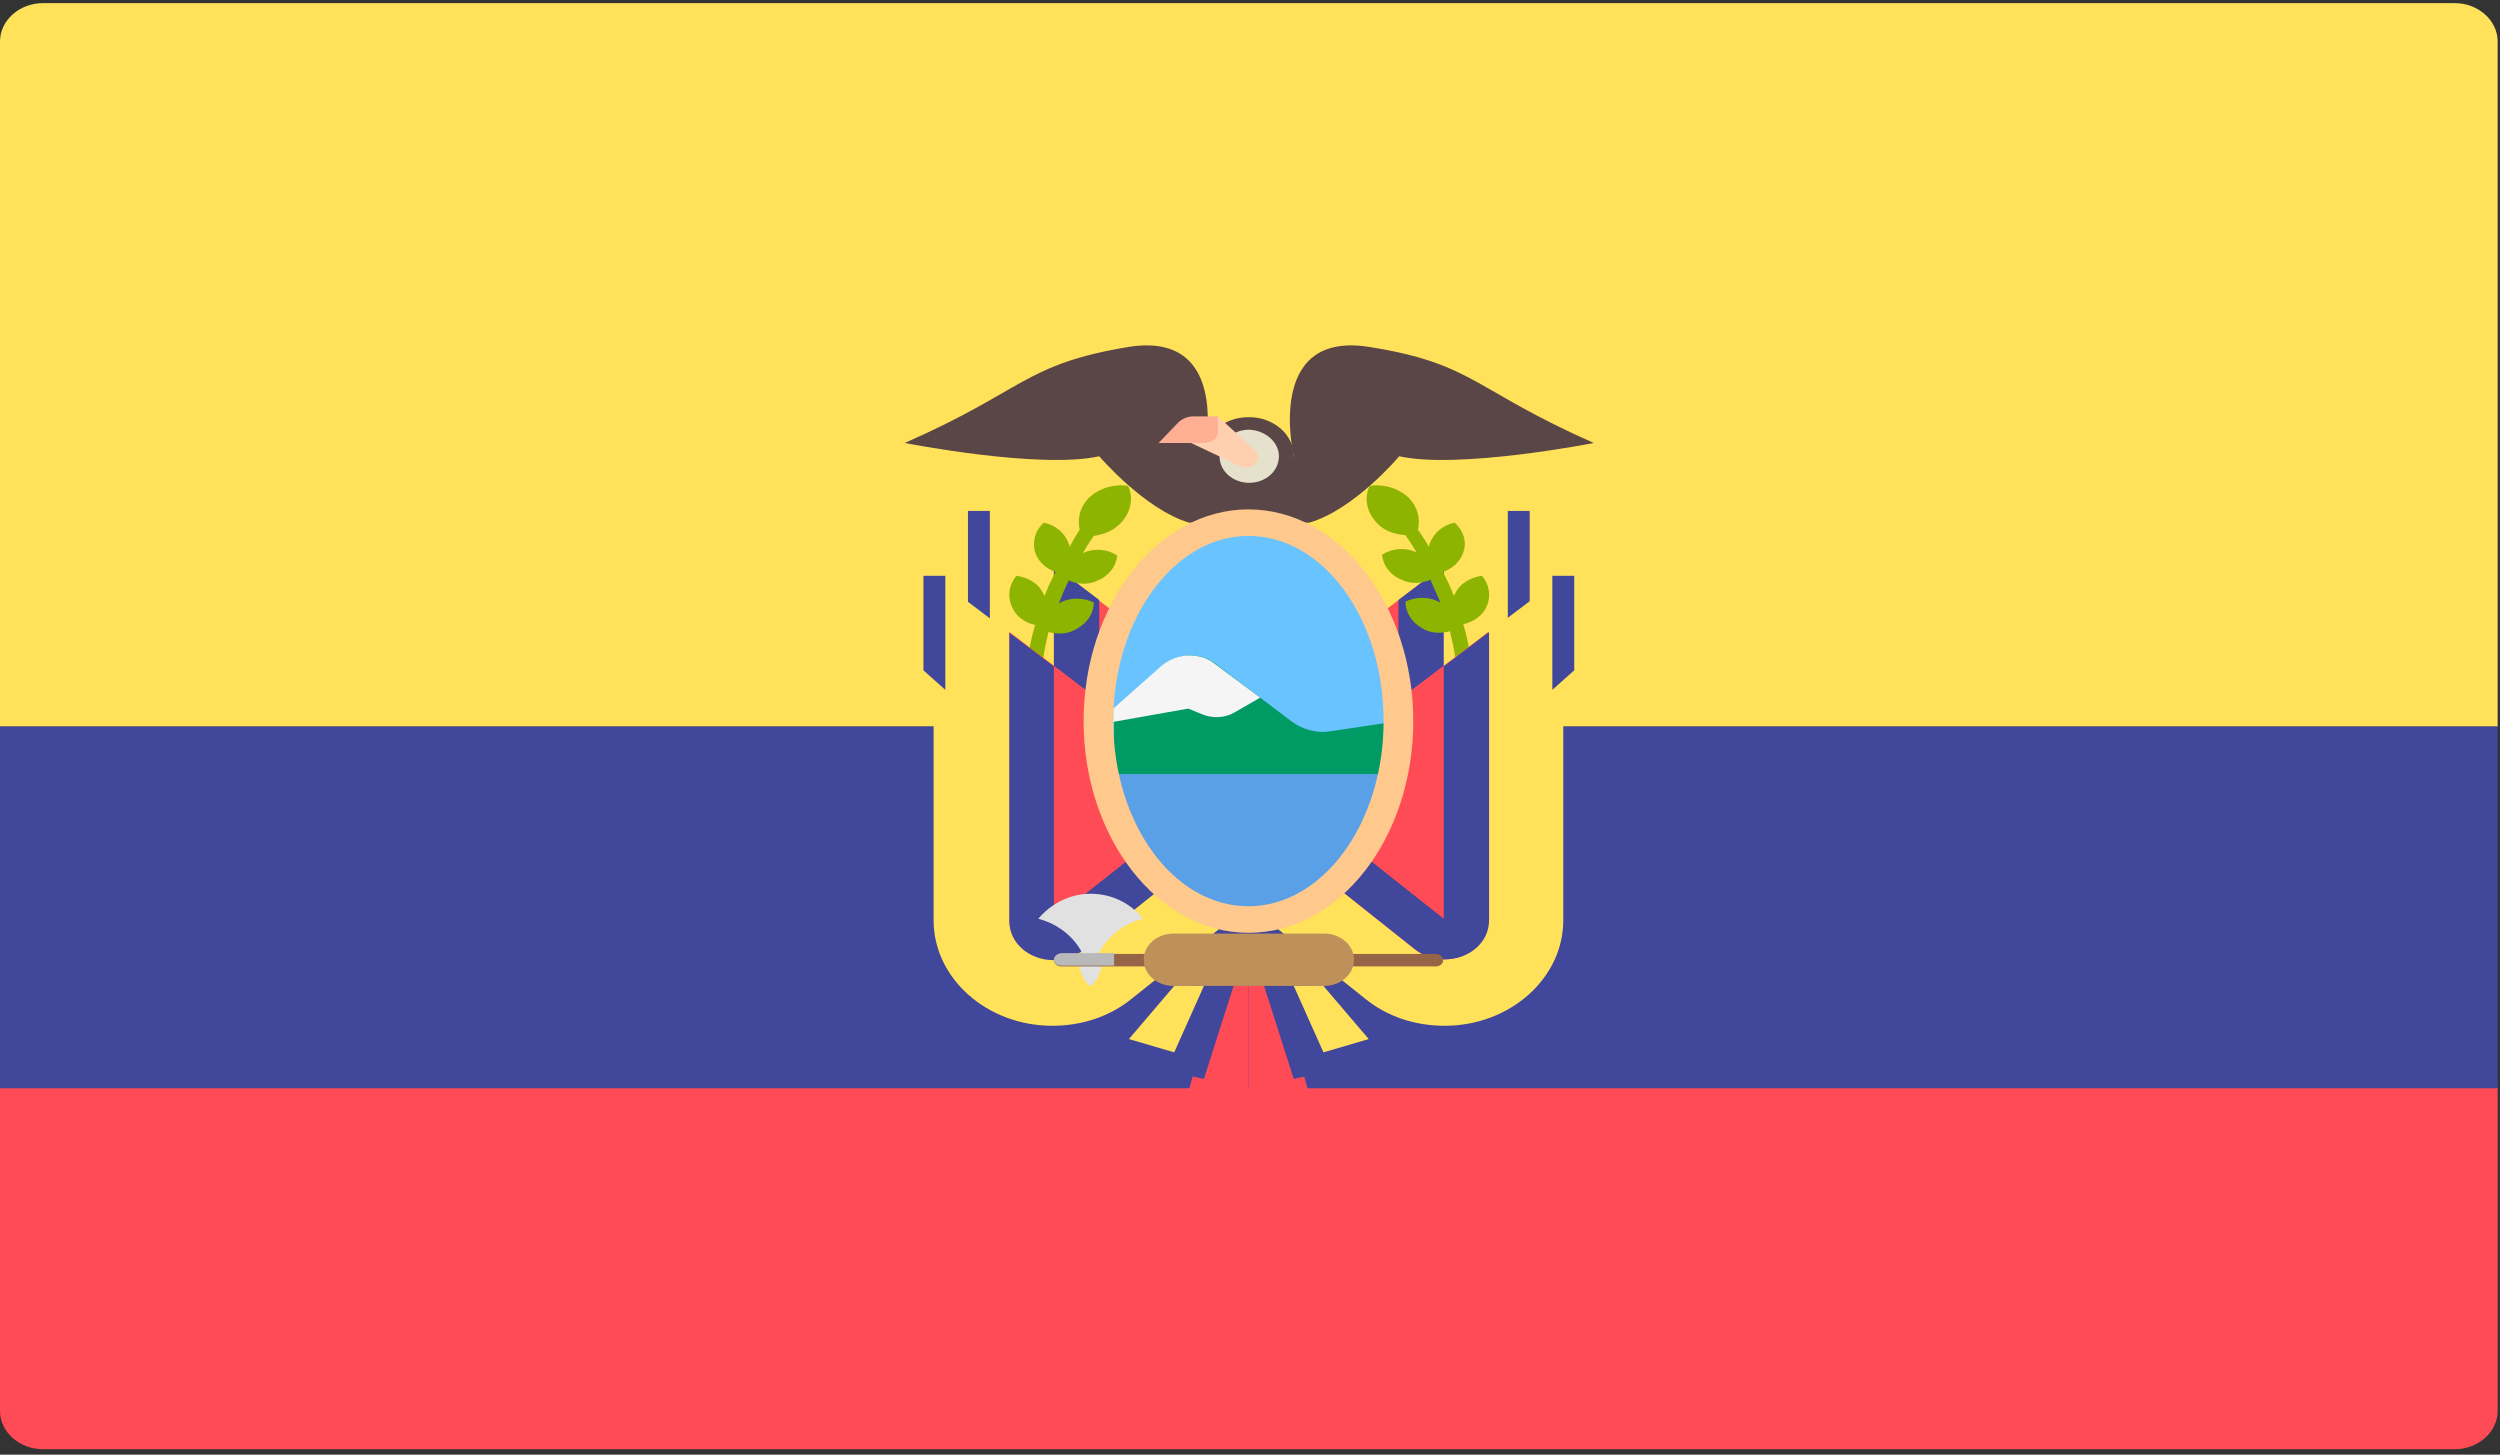 <?xml version="1.0" encoding="utf-8"?>
<!-- Generator: Adobe Illustrator 25.0.0, SVG Export Plug-In . SVG Version: 6.00 Build 0)  -->
<svg version="1.1" id="Capa_1" xmlns="http://www.w3.org/2000/svg" xmlns:xlink="http://www.w3.org/1999/xlink" x="0px" y="0px"
	 viewBox="0 0 32 18.62" style="enable-background:new 0 0 32 18.62;" xml:space="preserve">
<rect x="0" y="0" width="32" height="18.62" fill="#333333" stroke="none"/>
<style type="text/css">
	.st0{fill:#FF4B55;}
	.st1{fill:#464655;}
	.st2{fill:#73AF00;}
	.st3{fill:#F5F5F5;}
	.st4{fill:#41479B;}
	.st5{fill:#FFF5DC;}
	.st6{fill:#D27D69;}
	.st7{fill:#FFE15A;}
	.st8{fill:#B95546;}
	.st9{fill:#DCBE82;}
	.st10{fill:#D2AA73;}
	.st11{fill:#4173CD;}
	.st12{fill:#82AFFF;}
	.st13{fill:#F09146;}
	.st14{fill:#FFB400;}
	.st15{fill:#965032;}
	.st16{fill:#BE7855;}
	.st17{fill:#FFBE3C;}
	.st18{fill:#EAF3F5;}
	.st19{fill:#8C5A28;}
	.st20{fill:#F0C850;}
	.st21{fill:#FF6E55;}
	.st22{fill:#FFBE5A;}
	.st23{fill:#3CC8FF;}
	.st24{fill:#825546;}
	.st25{fill:#FFD255;}
	.st26{fill:#FFD25A;}
	.st27{fill:#509664;}
	.st28{fill:#F0AA00;}
	.st29{fill:#A561CD;}
	.st30{fill:#B34900;}
	.st31{fill:#64B496;}
	.st32{fill:#FF6B71;}
	.st33{fill:#5F64B9;}
	.st34{fill:#F5F0F0;}
	.st35{fill:#5A4646;}
	.st36{fill:#E6E1CD;}
	.st37{fill:#FFD0AF;}
	.st38{fill:#FFAF94;}
	.st39{fill:#8CB400;}
	.st40{fill:#69C3FF;}
	.st41{fill:#009B64;}
	.st42{fill:#5AA0E6;}
	.st43{fill:#FFC88C;}
	.st44{fill:#E1E1E1;}
	.st45{fill:#966446;}
	.st46{fill:#BE915A;}
	.st47{fill:#B9B9B9;}
	.st48{fill:#F0C727;}
	.st49{fill:#50AF69;}
	.st50{fill:#FFE6E6;}
	.st51{fill:#FFB750;}
	.st52{fill:#FFC455;}
	.st53{fill:#FFCD55;}
	.st54{fill:#9BC800;}
	.st55{fill:#FFE14E;}
	.st56{fill:#FFB14E;}
	.st57{fill:#B46446;}
	.st58{fill:#5FA000;}
	.st59{fill:#F2DD30;}
	.st60{fill:#FFC855;}
	.st61{fill:#A0A0A0;}
	.st62{fill:#69B469;}
	.st63{fill:#F4E08F;}
	.st64{fill:#ECD077;}
	.st65{fill:#FCF0A8;}
	.st66{fill:#FAB446;}
	.st67{fill:#C8414B;}
	.st68{fill:#FF9B46;}
	.st69{fill:#FF9B55;}
	.st70{fill:#82C3D2;}
	.st71{fill:#5AA587;}
	.st72{fill:#CDCDCD;}
	.st73{fill:#B4A08C;}
	.st74{fill:#FFD250;}
	.st75{fill:#00C3A0;}
	.st76{fill:#00AADC;}
	.st77{fill:#732D37;}
	.st78{fill:#AAD264;}
	.st79{fill:#874150;}
	.st80{fill:#783C46;}
	.st81{fill:#FFB478;}
	.st82{fill:#9B4B5A;}
	.st83{fill:#FFCD5A;}
	.st84{fill:#FFAA5A;}
	.st85{fill:#FF875A;}
	.st86{fill:#E6B432;}
	.st87{fill:#C86464;}
	.st88{fill:#FFF5E1;}
	.st89{fill:#963C3C;}
	.st90{fill:#5A8250;}
	.st91{fill:#AFEBFF;}
	.st92{fill:#557DE6;}
	.st93{fill:#D23741;}
	.st94{fill:#64C86E;}
	.st95{fill:#873250;}
	.st96{fill:#41AA5A;}
	.st97{fill:#8CD7FF;}
	.st98{fill:#6EC86E;}
	.st99{fill:#FFF0E1;}
	.st100{fill:#FFC75A;}
	.st101{fill:#FFD350;}
	.st102{fill:#FFBE50;}
	.st103{fill:#A54B50;}
	.st104{fill:#C87878;}
	.st105{fill:#FF1722;}
	.st106{fill:#FFB441;}
	.st107{fill:#5064AA;}
	.st108{fill:#FFA0D2;}
	.st109{fill:#FF7350;}
	.st110{fill:#245DBD;}
	.st111{fill:#D35A10;}
	.st112{fill:#FFA033;}
	.st113{fill:#FF9480;}
	.st114{fill:#FFA0E4;}
	.st115{fill:#696E7D;}
	.st116{fill:#FFFCFF;}
	.st117{fill:#EBEBEB;}
	.st118{fill:#FF4B57;}
	.st119{fill:#D2D2D2;}
	.st120{fill:#F0C814;}
	.st121{fill:#F7B518;}
	.st122{fill:#2C2F38;}
	.st123{fill:#4C8056;}
	.st124{fill:#F0C419;}
	.st125{fill:#C03A2B;}
	.st126{fill:#EA3F3F;}
	.st127{fill:#E4E3E1;}
	.st128{fill:#2472B2;}
</style>
<g>
	<path class="st0" d="M31.97,13.92H0v4.14c0,0.27,0.25,0.49,0.55,0.49h30.87c0.3,0,0.55-0.22,0.55-0.49V13.92z M31.97,13.92"/>
	<path class="st7" d="M31.97,9.3H0V0.53c0-0.27,0.25-0.49,0.55-0.49h30.87c0.3,0,0.55,0.22,0.55,0.49V9.3z M31.97,9.3"/>
	<rect y="9.3" class="st4" width="31.97" height="4.63"/>
	<path class="st7" d="M15.41,9.57l4.03-3.05v4.41c0,0.74-0.68,1.35-1.52,1.35c-0.38,0-0.74-0.12-1.02-0.35l-1.48-1.18V9.57z
		 M15.41,9.57"/>
	<path class="st0" d="M17.53,11.31l-1.17-0.93V8.85l2.11-1.6v3.69c0,0.28-0.25,0.5-0.57,0.5C17.77,11.43,17.64,11.39,17.53,11.31
		L17.53,11.31z M17.53,11.31"/>
	<path class="st4" d="M16.94,8.41v1.74l0.96,0.76V7.68l0.58-0.44v3.69c0,0.28-0.25,0.5-0.57,0.5c-0.14,0-0.27-0.05-0.38-0.13
		l-1.17-0.93V8.85L16.94,8.41z M16.94,8.41"/>
	<path class="st7" d="M16.56,9.57l-4.03-3.05v4.41c0,0.74,0.68,1.35,1.52,1.35c0.38,0,0.74-0.12,1.02-0.35l1.48-1.18V9.57z
		 M16.56,9.57"/>
	<path class="st0" d="M14.44,11.31l1.16-0.93V8.85l-2.11-1.6v3.69c0,0.28,0.25,0.5,0.57,0.5C14.2,11.43,14.33,11.39,14.44,11.31
		L14.44,11.31z M14.44,11.31"/>
	<path class="st4" d="M15.03,8.41v1.74l-0.96,0.76V7.68l-0.58-0.44v3.69c0,0.28,0.25,0.5,0.57,0.5c0.14,0,0.27-0.05,0.38-0.13
		l1.16-0.93V8.85L15.03,8.41z M15.03,8.41"/>
	<rect x="19.3" y="6.54" class="st4" width="0.28" height="1.46"/>
	<rect x="12.39" y="6.54" class="st4" width="0.28" height="1.46"/>
	<path class="st35" d="M15.41,5.84c0,0,0.38-1.61-0.96-1.4C13.11,4.66,13.11,5,11.58,5.67c0,0,1.73,0.34,2.49,0.17
		c0,0,0.58,0.68,1.15,0.85h0.58L15.41,5.84z M15.41,5.84"/>
	<path class="st35" d="M16.56,5.84c0,0-0.38-1.61,0.96-1.4c1.34,0.21,1.34,0.55,2.88,1.23c0,0-1.73,0.34-2.49,0.17
		c0,0-0.57,0.68-1.15,0.85h-0.57L16.56,5.84z M16.56,5.84"/>
	<path class="st35" d="M16.56,6.69h-1.15V5.84c0-0.28,0.25-0.5,0.57-0.5h0.01c0.31,0,0.57,0.22,0.57,0.5V6.69z M16.56,6.69"/>
	<path class="st36" d="M16.37,5.84c0,0.19-0.17,0.34-0.38,0.34c-0.21,0-0.38-0.15-0.38-0.34c0-0.19,0.17-0.34,0.38-0.34
		C16.2,5.51,16.37,5.66,16.37,5.84L16.37,5.84z M16.37,5.84"/>
	<path class="st37" d="M15.16,5.63l0.72,0.34c0.06,0.03,0.14,0.02,0.18-0.02c0.06-0.05,0.06-0.14,0-0.19L15.6,5.34h-0.11
		C15.31,5.34,15.16,5.47,15.16,5.63L15.16,5.63z M15.16,5.63"/>
	<path class="st38" d="M15.41,5.67h-0.58l0.25-0.26c0.05-0.05,0.12-0.08,0.19-0.08h0.32v0.17C15.6,5.6,15.52,5.67,15.41,5.67
		L15.41,5.67z M15.41,5.67"/>
	<path class="st39" d="M17.62,6.69c-0.13-0.14-0.16-0.32-0.09-0.47c0.18-0.03,0.38,0.03,0.51,0.16c0.11,0.12,0.14,0.26,0.11,0.4
		c0.04,0.06,0.09,0.13,0.14,0.22c0-0.01,0-0.02,0.01-0.04c0.05-0.14,0.17-0.24,0.32-0.27c0.11,0.1,0.16,0.24,0.11,0.38
		c-0.04,0.12-0.14,0.21-0.26,0.25c0.05,0.1,0.1,0.2,0.14,0.31c0-0.01,0-0.01,0.01-0.02c0.06-0.14,0.2-0.22,0.35-0.24
		c0.09,0.11,0.12,0.25,0.06,0.39c-0.05,0.12-0.17,0.2-0.3,0.23c0.07,0.23,0.11,0.48,0.11,0.73h-0.19c0-0.22-0.04-0.43-0.09-0.64
		c-0.12,0.03-0.25,0.03-0.36-0.04c-0.14-0.08-0.21-0.21-0.21-0.34c0.13-0.06,0.3-0.07,0.44,0.01c0,0,0.01,0.01,0.01,0.01
		c-0.04-0.1-0.09-0.2-0.13-0.3c-0.11,0.05-0.25,0.06-0.37,0c-0.15-0.06-0.24-0.19-0.25-0.32c0.13-0.08,0.29-0.1,0.44-0.03
		c-0.05-0.09-0.1-0.16-0.14-0.22C17.84,6.84,17.71,6.79,17.62,6.69L17.62,6.69z M17.62,6.69"/>
	<path class="st39" d="M14.35,6.69c0.13-0.14,0.16-0.32,0.09-0.47c-0.18-0.03-0.38,0.03-0.51,0.16c-0.11,0.12-0.14,0.26-0.11,0.4
		C13.78,6.84,13.74,6.91,13.69,7c0-0.01,0-0.02-0.01-0.04c-0.05-0.14-0.17-0.24-0.32-0.27c-0.11,0.1-0.15,0.24-0.11,0.38
		c0.04,0.12,0.14,0.21,0.26,0.25c-0.05,0.1-0.1,0.2-0.14,0.31c0-0.01,0-0.01-0.01-0.02c-0.06-0.14-0.2-0.22-0.35-0.24
		c-0.09,0.11-0.12,0.25-0.06,0.39C13,7.89,13.12,7.97,13.25,8c-0.07,0.23-0.11,0.48-0.11,0.73h0.19c0-0.22,0.04-0.43,0.09-0.64
		c0.12,0.03,0.25,0.03,0.36-0.04C13.93,7.97,14,7.84,14,7.71c-0.13-0.06-0.3-0.07-0.44,0.01c-0.01,0-0.01,0.01-0.01,0.01
		c0.04-0.1,0.08-0.2,0.13-0.3c0.11,0.05,0.25,0.06,0.37,0c0.15-0.06,0.24-0.19,0.25-0.32c-0.12-0.08-0.29-0.1-0.44-0.03
		c0.05-0.09,0.1-0.16,0.14-0.22C14.13,6.84,14.26,6.79,14.35,6.69L14.35,6.69z M14.35,6.69"/>
	<path class="st7" d="M15.98,10.42l-4.03-3.05v4.41c0,0.74,0.68,1.35,1.52,1.35c0.38,0,0.74-0.12,1.02-0.35l1.48-1.18V10.42z
		 M15.98,10.42"/>
	<path class="st0" d="M13.86,12.15l1.17-0.93V9.69l-2.11-1.6v3.69c0,0.28,0.25,0.5,0.57,0.5C13.62,12.28,13.76,12.24,13.86,12.15
		L13.86,12.15z M13.86,12.15"/>
	<path class="st4" d="M14.45,9.26V11l-0.96,0.76V8.53L12.92,8.1v3.69c0,0.28,0.25,0.5,0.57,0.5c0.14,0,0.27-0.05,0.38-0.13
		l1.17-0.93V9.69L14.45,9.26z M14.45,9.26"/>
	<path class="st7" d="M15.98,10.42l4.03-3.05v4.41c0,0.74-0.68,1.35-1.52,1.35c-0.38,0-0.74-0.12-1.02-0.35l-1.48-1.18V10.42z
		 M15.98,10.42"/>
	<path class="st0" d="M18.11,12.15l-1.17-0.93V9.69l2.11-1.6v3.69c0,0.28-0.25,0.5-0.57,0.5C18.35,12.28,18.21,12.24,18.11,12.15
		L18.11,12.15z M18.11,12.15"/>
	<path class="st4" d="M17.52,9.26V11l0.96,0.76V8.53l0.58-0.44v3.69c0,0.28-0.25,0.5-0.57,0.5c-0.14,0-0.27-0.05-0.38-0.13
		l-1.17-0.93V9.69L17.52,9.26z M17.52,9.26"/>
	<path class="st40" d="M17.9,9.23c0,1.4-0.86,2.54-1.92,2.54c-1.06,0-1.92-1.14-1.92-2.54c0-1.4,0.86-2.54,1.92-2.54
		C17.04,6.69,17.9,7.83,17.9,9.23L17.9,9.23z M17.9,9.23"/>
	<path class="st41" d="M14.26,9.91h3.45l0.19-0.68l-0.87,0.13c-0.17,0.03-0.35-0.02-0.49-0.12l-0.99-0.75
		c-0.09-0.07-0.2-0.1-0.32-0.1c-0.13,0-0.25,0.05-0.35,0.13l-0.62,0.55V9.91z M14.26,9.91"/>
	<path class="st3" d="M15.8,9.12l0.33-0.19l-0.59-0.44c-0.09-0.07-0.2-0.1-0.32-0.1c-0.13,0-0.25,0.05-0.35,0.13l-0.62,0.55v0.17
		l0.96-0.17l0.17,0.07C15.52,9.2,15.68,9.19,15.8,9.12L15.8,9.12z M15.8,9.12"/>
	<path class="st42" d="M14.26,9.91l0.19,1.02l0.96,0.85h0.58l0.77-0.17l0.77-0.68l0.19-1.02H14.26z M14.26,9.91"/>
	<path class="st43" d="M15.98,11.94c-1.16,0-2.11-1.22-2.11-2.71s0.95-2.71,2.11-2.71c1.16,0,2.11,1.22,2.11,2.71
		S17.15,11.94,15.98,11.94L15.98,11.94z M15.98,6.86c-0.95,0-1.73,1.06-1.73,2.37c0,1.31,0.77,2.37,1.73,2.37
		c0.95,0,1.73-1.06,1.73-2.37C17.71,7.92,16.94,6.86,15.98,6.86L15.98,6.86z M15.98,6.86"/>
	<path class="st44" d="M14.63,11.76c-0.16-0.2-0.4-0.32-0.67-0.32c-0.27,0-0.51,0.13-0.67,0.32c0.27,0.07,0.5,0.26,0.6,0.52
		c0.04,0.1,0.07,0.22,0.07,0.34C13.96,12.2,14.25,11.85,14.63,11.76L14.63,11.76z M14.63,11.76"/>
	<path class="st44" d="M14.11,12.29c0,0-0.01,0.23-0.15,0.33l-0.01,0c-0.13-0.11-0.15-0.33-0.15-0.33L14.11,12.29z M14.11,12.29"/>
	<path class="st45" d="M18.38,12.37h-4.8c-0.05,0-0.09-0.04-0.09-0.08v0c0-0.05,0.04-0.08,0.09-0.08h4.8c0.05,0,0.09,0.04,0.09,0.08
		v0C18.48,12.33,18.43,12.37,18.38,12.37L18.38,12.37z M18.38,12.37"/>
	<path class="st46" d="M16.95,12.62h-1.93c-0.21,0-0.38-0.15-0.38-0.33v-0.01c0-0.18,0.17-0.33,0.38-0.33h1.93
		c0.21,0,0.38,0.15,0.38,0.33v0.01C17.33,12.47,17.16,12.62,16.95,12.62L16.95,12.62z M16.95,12.62"/>
	<path class="st47" d="M14.26,12.2h-0.67c-0.05,0-0.1,0.04-0.1,0.08c0,0.05,0.04,0.08,0.1,0.08h0.67V12.2z M14.26,12.2"/>
	<path class="st0" d="M15.98,12.62v1.55l-0.77-0.19l0.38-1.36H15.98z M15.98,12.62"/>
	<path class="st4" d="M15.79,12.62l-0.38,1.19l-0.77-0.17l0.58-1.02H15.79z M15.79,12.62"/>
	<path class="st7" d="M15.03,12.62l-0.58,0.68l0.58,0.17l0.38-0.85H15.03z M15.03,12.62"/>
	<path class="st0" d="M15.98,12.62v1.55l0.77-0.19l-0.38-1.36H15.98z M15.98,12.62"/>
	<path class="st4" d="M16.18,12.62l0.38,1.19l0.77-0.17l-0.58-1.02H16.18z M16.18,12.62"/>
	<path class="st7" d="M16.94,12.62l0.58,0.68l-0.58,0.17l-0.38-0.85H16.94z M16.94,12.62"/>
	<path class="st4" d="M12.1,8.83l-0.28-0.25V7.37h0.28V8.83z M12.1,8.83"/>
	<path class="st4" d="M20.15,8.58l-0.28,0.25V7.37h0.28V8.58z M20.15,8.58"/>
</g>
</svg>
